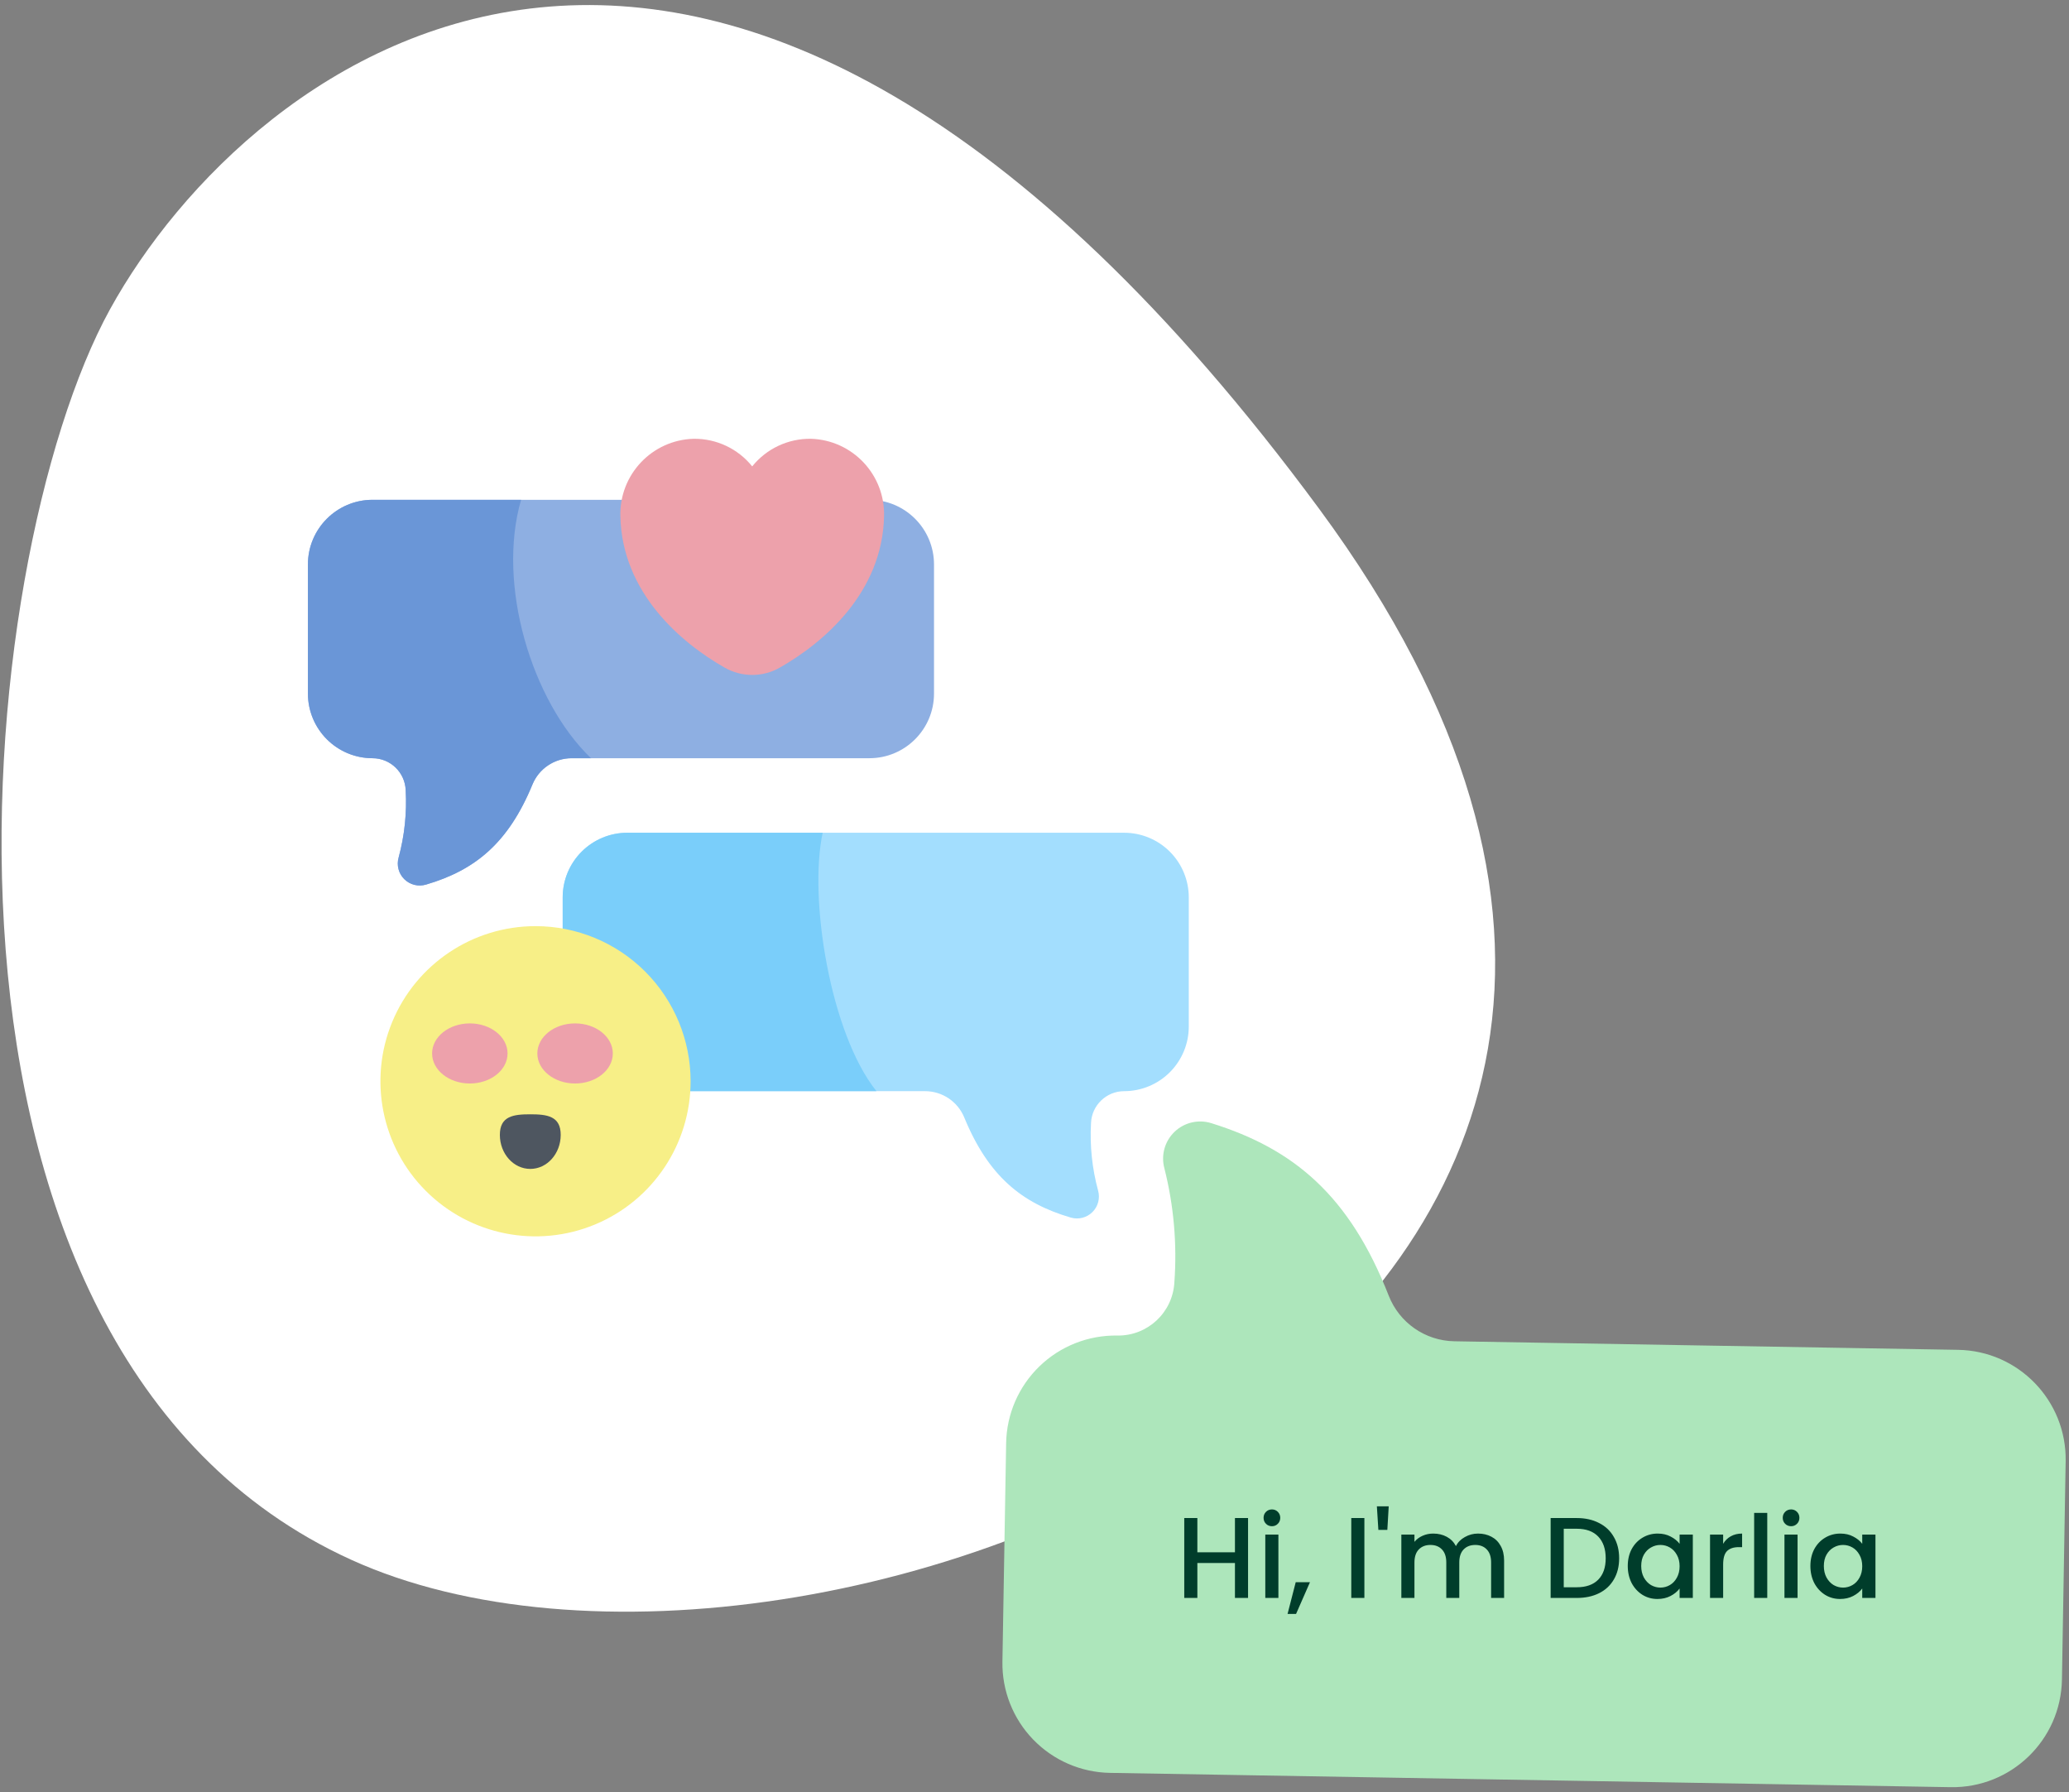 <svg width="396" height="343" viewBox="0 0 396 343" fill="none" xmlns="http://www.w3.org/2000/svg">
<rect x="0" y="0" width="396" height="343" fill="#808080" stroke="none"/>
<path fill-rule="evenodd" clip-rule="evenodd" d="M21.065 59.171C47.544 11.116 136.79 -59.496 252.514 97.419C368.238 254.334 155.423 338.675 67.159 298.466C-21.105 258.257 -5.415 107.226 21.065 59.171Z" fill="white"/>
<path fill-rule="evenodd" clip-rule="evenodd" d="M166.393 95.648H71.305C64.473 95.65 58.935 101.188 58.935 108.021V132.729C58.937 139.566 64.477 145.103 71.309 145.102C74.713 145.112 77.504 147.801 77.643 151.202C77.887 155.546 77.432 159.902 76.294 164.102C75.871 165.575 76.284 167.163 77.373 168.242C78.462 169.322 80.052 169.723 81.523 169.288C90.923 166.538 97.29 161.339 101.903 150.137C103.151 147.093 106.113 145.104 109.403 145.1H166.395C173.227 145.1 178.767 139.561 178.767 132.728V108.021C178.764 101.185 173.223 95.647 166.39 95.648H166.393Z" fill="#8EAFE2"/>
<path fill-rule="evenodd" clip-rule="evenodd" d="M71.309 95.648C64.475 95.648 58.935 101.187 58.935 108.021V132.729C58.935 136.011 60.238 139.158 62.559 141.479C64.88 143.799 68.027 145.102 71.309 145.102C74.714 145.109 77.508 147.799 77.646 151.202C77.891 155.546 77.436 159.902 76.298 164.102C75.875 165.575 76.288 167.163 77.377 168.242C78.466 169.322 80.056 169.723 81.527 169.288C90.927 166.538 97.294 161.339 101.907 150.137C103.154 147.095 106.115 145.106 109.403 145.102H113.116C101.728 134.145 95.04 111.842 99.733 95.648H71.309Z" fill="#6A96D7"/>
<path fill-rule="evenodd" clip-rule="evenodd" d="M120.071 159.363H215.155C218.437 159.362 221.584 160.666 223.905 162.987C226.225 165.307 227.529 168.455 227.529 171.737V196.444C227.53 199.722 226.227 202.87 223.907 205.191C221.587 207.513 218.44 208.817 215.158 208.818C211.751 208.824 208.955 211.514 208.817 214.918C208.572 219.262 209.028 223.618 210.166 227.818C210.589 229.292 210.176 230.879 209.087 231.959C207.998 233.04 206.407 233.44 204.937 233.005C195.537 230.255 189.17 225.057 184.557 213.854C183.309 210.81 180.347 208.82 177.057 208.817H120.07C113.237 208.817 107.698 203.278 107.698 196.445L107.698 171.737C107.698 164.903 113.237 159.363 120.071 159.363Z" fill="#A3DEFE"/>
<path fill-rule="evenodd" clip-rule="evenodd" d="M373.355 342.012L212.445 339.276C206.891 339.182 201.602 336.885 197.742 332.891C193.882 328.898 191.766 323.534 191.861 317.98L192.572 276.168C192.666 270.613 194.963 265.325 198.957 261.464C202.951 257.604 208.315 255.489 213.869 255.584C219.633 255.669 224.439 251.195 224.769 245.44C225.308 238.096 224.663 230.712 222.857 223.572C222.183 221.065 222.929 218.39 224.802 216.594C226.676 214.798 229.38 214.166 231.856 214.945C247.685 219.869 258.31 228.849 265.793 247.941C267.816 253.126 272.768 256.578 278.333 256.68L374.78 258.319C386.343 258.516 395.557 268.049 395.361 279.612L394.65 321.428C394.448 333.001 384.91 342.212 373.346 342.011L373.355 342.012Z" fill="#ADE6BB"/>
<path fill-rule="evenodd" clip-rule="evenodd" d="M157.459 159.363H120.069C116.787 159.362 113.64 160.666 111.319 162.987C108.999 165.307 107.695 168.455 107.695 171.737V196.444C107.694 199.722 108.997 202.87 111.317 205.191C113.637 207.513 116.784 208.817 120.066 208.818H167.752C158.943 197.836 154.732 172.033 157.459 159.363H157.459Z" fill="#7ACEFA"/>
<path fill-rule="evenodd" clip-rule="evenodd" d="M132.18 206.919C132.184 218.914 124.956 229.74 113.866 234.338C102.775 238.937 90.007 236.401 81.515 227.915C73.023 219.429 70.479 206.663 75.069 195.569C79.66 184.476 90.481 177.24 102.487 177.236C110.361 177.234 117.913 180.36 123.482 185.927C129.05 191.494 132.179 199.045 132.18 206.919H132.18Z" fill="#F7EF87"/>
<path fill-rule="evenodd" clip-rule="evenodd" d="M97.145 201.599C97.145 204.775 93.912 207.35 89.923 207.35C85.934 207.35 82.701 204.776 82.701 201.599C82.701 198.422 85.934 195.848 89.923 195.848C93.912 195.848 97.145 198.423 97.145 201.599Z" fill="#EDA1AB"/>
<path fill-rule="evenodd" clip-rule="evenodd" d="M102.846 201.599C102.846 204.775 106.08 207.35 110.069 207.35C114.058 207.35 117.291 204.776 117.291 201.599C117.291 198.422 114.058 195.848 110.069 195.848C106.08 195.848 102.846 198.423 102.846 201.599Z" fill="#EDA1AB"/>
<path fill-rule="evenodd" clip-rule="evenodd" d="M107.318 217.18C107.318 213.58 104.712 213.243 101.496 213.243C98.28 213.243 95.672 213.581 95.672 217.18C95.672 220.779 98.28 223.695 101.496 223.695C104.712 223.695 107.318 220.779 107.318 217.18Z" fill="#4E5660"/>
<path fill-rule="evenodd" clip-rule="evenodd" d="M118.737 98.8C118.517 90.838 124.786 84.203 132.748 83.971C137.102 83.913 141.24 85.861 143.971 89.253C146.701 85.861 150.84 83.913 155.194 83.971C163.155 84.203 169.424 90.838 169.205 98.8C168.887 113.418 157.613 123.011 149.227 127.773C145.967 129.625 141.973 129.625 138.714 127.773C130.328 123.011 119.056 113.419 118.737 98.8Z" fill="#EDA1AB"/>
<path d="M238.873 290.51V305.8H236.365V299.112H229.171V305.8H226.663V290.51H229.171V297.066H236.365V290.51H238.873ZM243.45 292.072C242.996 292.072 242.614 291.918 242.306 291.61C241.998 291.302 241.844 290.92 241.844 290.466C241.844 290.011 241.998 289.63 242.306 289.322C242.614 289.014 242.996 288.86 243.45 288.86C243.89 288.86 244.264 289.014 244.572 289.322C244.88 289.63 245.034 290.011 245.034 290.466C245.034 290.92 244.88 291.302 244.572 291.61C244.264 291.918 243.89 292.072 243.45 292.072ZM244.682 293.678V305.8H242.174V293.678H244.682ZM250.725 302.786L248.063 308.858H246.435L247.997 302.786H250.725ZM261.139 290.51V305.8H258.631V290.51H261.139ZM265.796 288.266L265.532 292.776H263.816L263.53 288.266H265.796ZM282.887 293.48C283.841 293.48 284.691 293.678 285.439 294.074C286.202 294.47 286.796 295.056 287.221 295.834C287.661 296.611 287.881 297.55 287.881 298.65V305.8H285.395V299.024C285.395 297.938 285.124 297.11 284.581 296.538C284.039 295.951 283.298 295.658 282.359 295.658C281.421 295.658 280.673 295.951 280.115 296.538C279.573 297.11 279.301 297.938 279.301 299.024V305.8H276.815V299.024C276.815 297.938 276.544 297.11 276.001 296.538C275.459 295.951 274.718 295.658 273.779 295.658C272.841 295.658 272.093 295.951 271.535 296.538C270.993 297.11 270.721 297.938 270.721 299.024V305.8H268.213V293.678H270.721V295.064C271.132 294.565 271.653 294.176 272.283 293.898C272.914 293.619 273.589 293.48 274.307 293.48C275.275 293.48 276.141 293.685 276.903 294.096C277.666 294.506 278.253 295.1 278.663 295.878C279.03 295.144 279.602 294.565 280.379 294.14C281.157 293.7 281.993 293.48 282.887 293.48ZM301.782 290.51C303.41 290.51 304.832 290.825 306.05 291.456C307.282 292.072 308.228 292.966 308.888 294.14C309.562 295.298 309.9 296.655 309.9 298.21C309.9 299.764 309.562 301.114 308.888 302.258C308.228 303.402 307.282 304.282 306.05 304.898C304.832 305.499 303.41 305.8 301.782 305.8H296.788V290.51H301.782ZM301.782 303.754C303.571 303.754 304.942 303.27 305.896 302.302C306.849 301.334 307.326 299.97 307.326 298.21C307.326 296.435 306.849 295.049 305.896 294.052C304.942 293.054 303.571 292.556 301.782 292.556H299.296V303.754H301.782ZM311.549 299.684C311.549 298.466 311.799 297.388 312.297 296.45C312.811 295.511 313.5 294.785 314.365 294.272C315.245 293.744 316.213 293.48 317.269 293.48C318.223 293.48 319.051 293.67 319.755 294.052C320.474 294.418 321.046 294.88 321.471 295.438V293.678H324.001V305.8H321.471V303.996C321.046 304.568 320.467 305.044 319.733 305.426C319 305.807 318.164 305.998 317.225 305.998C316.184 305.998 315.231 305.734 314.365 305.206C313.5 304.663 312.811 303.915 312.297 302.962C311.799 301.994 311.549 300.901 311.549 299.684ZM321.471 299.728C321.471 298.892 321.295 298.166 320.943 297.55C320.606 296.934 320.159 296.464 319.601 296.142C319.044 295.819 318.443 295.658 317.797 295.658C317.152 295.658 316.551 295.819 315.993 296.142C315.436 296.45 314.981 296.912 314.629 297.528C314.292 298.129 314.123 298.848 314.123 299.684C314.123 300.52 314.292 301.253 314.629 301.884C314.981 302.514 315.436 302.998 315.993 303.336C316.565 303.658 317.167 303.82 317.797 303.82C318.443 303.82 319.044 303.658 319.601 303.336C320.159 303.013 320.606 302.544 320.943 301.928C321.295 301.297 321.471 300.564 321.471 299.728ZM329.804 295.438C330.17 294.822 330.654 294.345 331.256 294.008C331.872 293.656 332.598 293.48 333.434 293.48V296.076H332.796C331.813 296.076 331.065 296.325 330.552 296.824C330.053 297.322 329.804 298.188 329.804 299.42V305.8H327.296V293.678H329.804V295.438ZM338.247 289.52V305.8H335.739V289.52H338.247ZM342.816 292.072C342.361 292.072 341.98 291.918 341.672 291.61C341.364 291.302 341.21 290.92 341.21 290.466C341.21 290.011 341.364 289.63 341.672 289.322C341.98 289.014 342.361 288.86 342.816 288.86C343.256 288.86 343.63 289.014 343.938 289.322C344.246 289.63 344.4 290.011 344.4 290.466C344.4 290.92 344.246 291.302 343.938 291.61C343.63 291.918 343.256 292.072 342.816 292.072ZM344.048 293.678V305.8H341.54V293.678H344.048ZM346.504 299.684C346.504 298.466 346.754 297.388 347.252 296.45C347.766 295.511 348.455 294.785 349.32 294.272C350.2 293.744 351.168 293.48 352.224 293.48C353.178 293.48 354.006 293.67 354.71 294.052C355.429 294.418 356.001 294.88 356.426 295.438V293.678H358.956V305.8H356.426V303.996C356.001 304.568 355.422 305.044 354.688 305.426C353.955 305.807 353.119 305.998 352.18 305.998C351.139 305.998 350.186 305.734 349.32 305.206C348.455 304.663 347.766 303.915 347.252 302.962C346.754 301.994 346.504 300.901 346.504 299.684ZM356.426 299.728C356.426 298.892 356.25 298.166 355.898 297.55C355.561 296.934 355.114 296.464 354.556 296.142C353.999 295.819 353.398 295.658 352.752 295.658C352.107 295.658 351.506 295.819 350.948 296.142C350.391 296.45 349.936 296.912 349.584 297.528C349.247 298.129 349.078 298.848 349.078 299.684C349.078 300.52 349.247 301.253 349.584 301.884C349.936 302.514 350.391 302.998 350.948 303.336C351.52 303.658 352.122 303.82 352.752 303.82C353.398 303.82 353.999 303.658 354.556 303.336C355.114 303.013 355.561 302.544 355.898 301.928C356.25 301.297 356.426 300.564 356.426 299.728Z" fill="#003D2B"/>
</svg>
